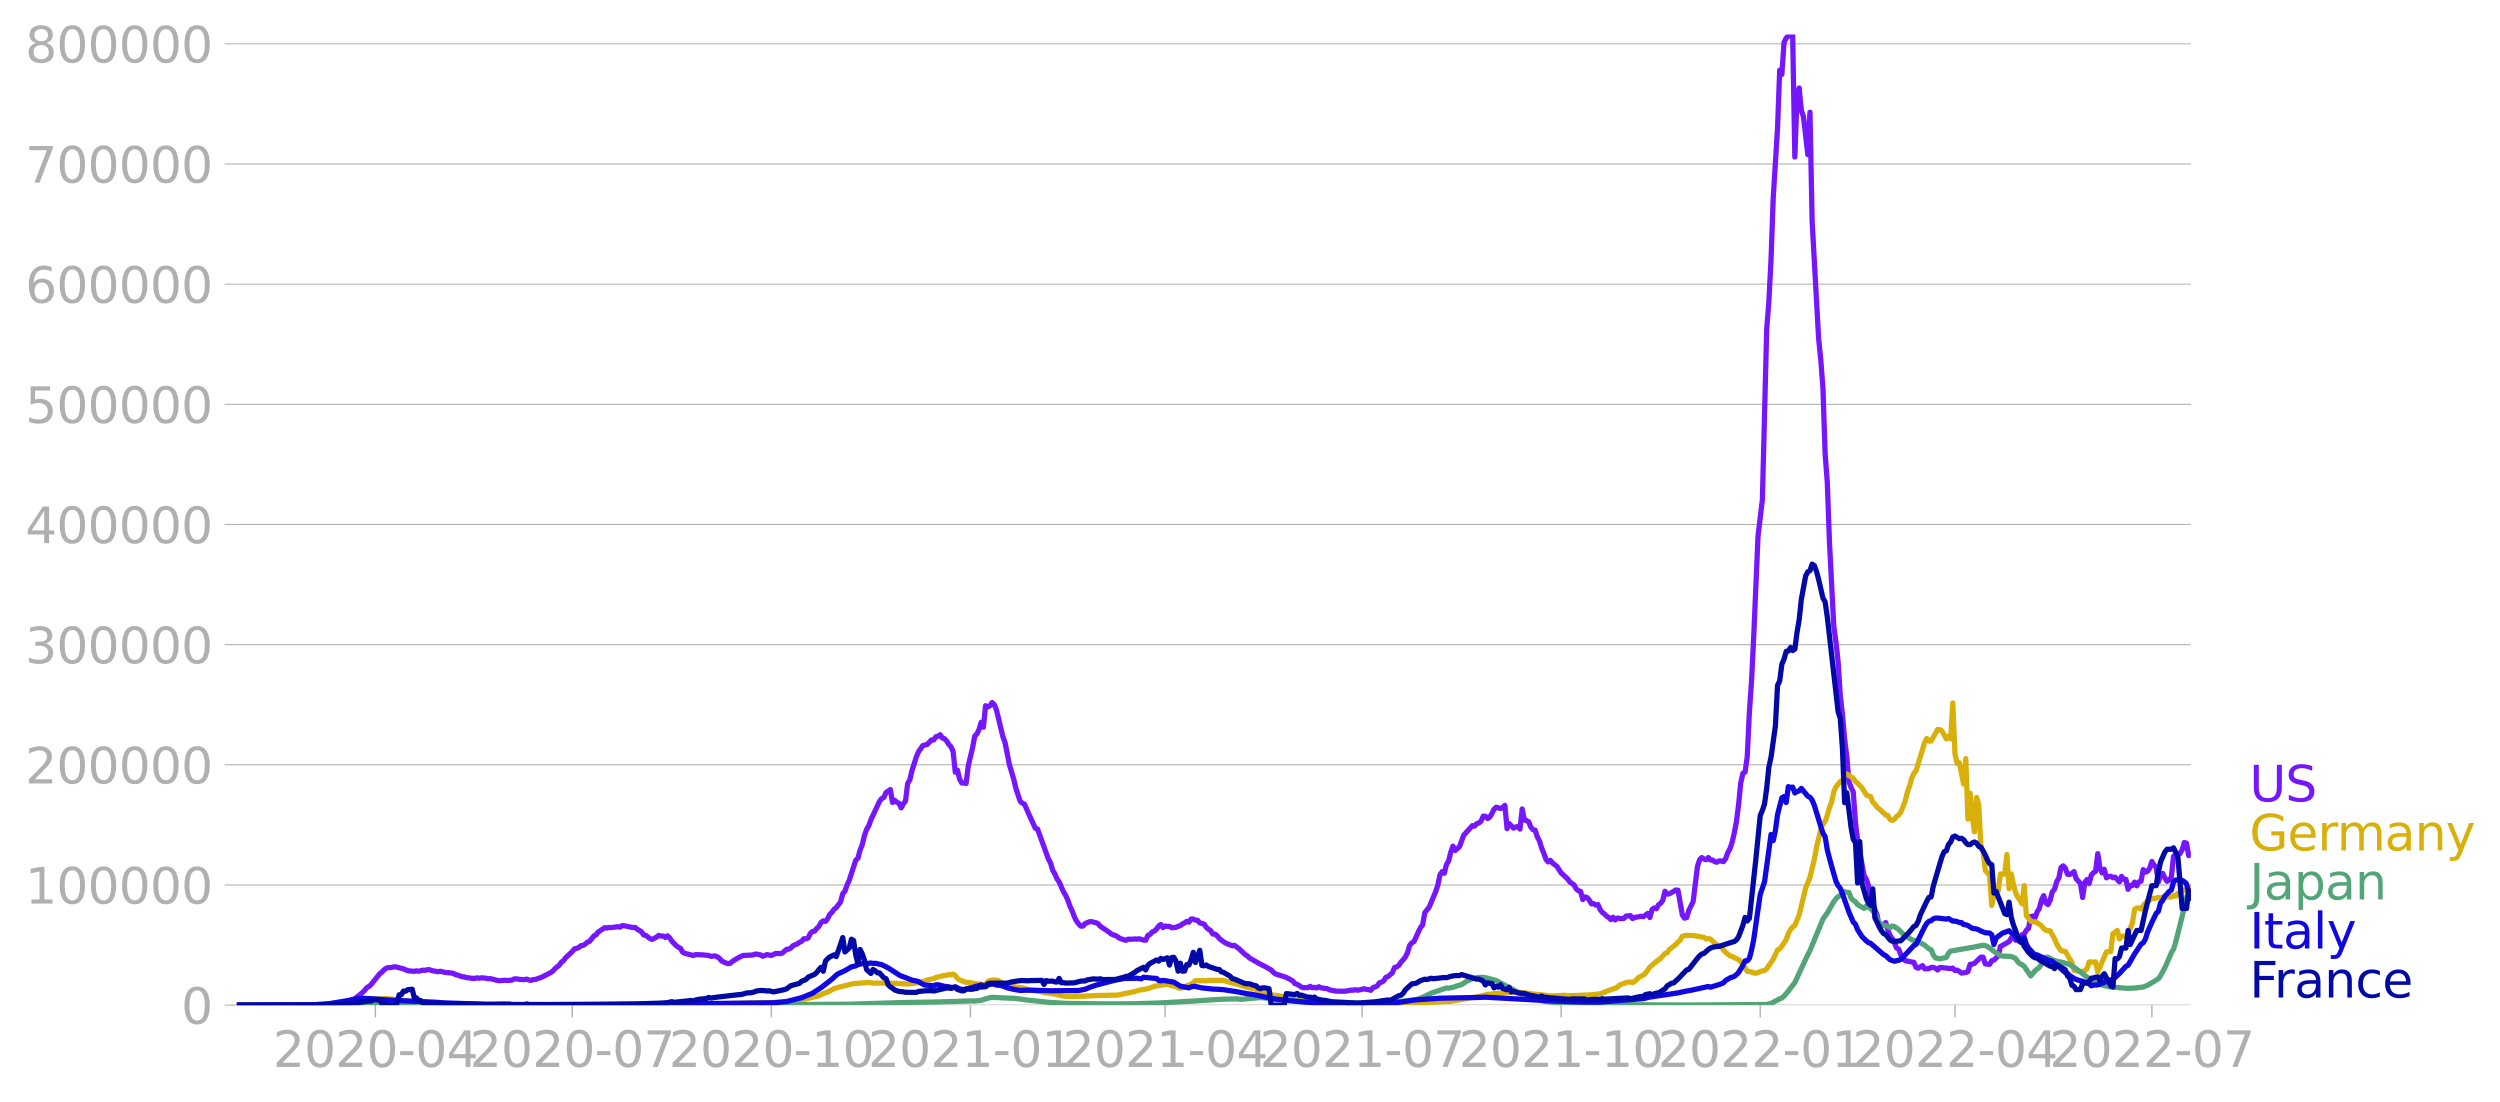 <svg xmlns:xlink="http://www.w3.org/1999/xlink" width="951.91" height="419.723" viewBox="0 0 713.933 314.792" xmlns="http://www.w3.org/2000/svg"><defs><style>*{stroke-linejoin:round;stroke-linecap:butt}</style></defs><g id="figure_1"><path d="M0 314.792h713.933V0H0v314.792z" style="fill:none" id="patch_1"/><g id="axes_1"><path d="M67.645 287.043h558V9.843h-558v277.2z" style="fill:none" id="patch_2"/><g id="matplotlib.axis_1"><g id="xtick_1"><g id="line2d_1"><defs><path id="me52df46b10" d="M0 0v3.5" style="stroke:#b0b0b0;stroke-width:.4"/></defs><use xlink:href="#me52df46b10" x="107.193" y="287.043" style="fill:#b0b0b0;stroke:#b0b0b0;stroke-width:.4"/></g><g style="fill:#b0b0b0" transform="matrix(.14 0 0 -.14 77.945 304.68)" id="text_1"><defs><path id="DejaVuSans-32" d="M1228 531h2203V0H469v531q359 372 979 998 621 627 780 809 303 340 423 576 121 236 121 464 0 372-261 606-261 235-680 235-297 0-627-103-329-103-704-313v638q381 153 712 231 332 78 607 78 725 0 1156-363 431-362 431-968 0-288-108-546-107-257-392-607-78-91-497-524-418-433-1181-1211z" transform="scale(.016)"/><path id="DejaVuSans-30" d="M2034 4250q-487 0-733-480-245-479-245-1442 0-959 245-1439 246-480 733-480 491 0 736 480 246 480 246 1439 0 963-246 1442-245 480-736 480zm0 500q785 0 1199-621 414-620 414-1801 0-1178-414-1799Q2819-91 2034-91q-784 0-1198 620-414 621-414 1799 0 1181 414 1801 414 621 1198 621z" transform="scale(.016)"/><path id="DejaVuSans-2d" d="M313 2009h1684v-512H313v512z" transform="scale(.016)"/><path id="DejaVuSans-34" d="M2419 4116 825 1625h1594v2491zm-166 550h794V1625h666v-525h-666V0h-628v1100H313v609l1940 2957z" transform="scale(.016)"/></defs><use xlink:href="#DejaVuSans-32"/><use xlink:href="#DejaVuSans-30" x="63.623"/><use xlink:href="#DejaVuSans-32" x="127.246"/><use xlink:href="#DejaVuSans-30" x="190.869"/><use xlink:href="#DejaVuSans-2d" x="254.492"/><use xlink:href="#DejaVuSans-30" x="290.576"/><use xlink:href="#DejaVuSans-34" x="354.199"/></g></g><g id="xtick_2"><use xlink:href="#me52df46b10" x="163.426" y="287.043" style="fill:#b0b0b0;stroke:#b0b0b0;stroke-width:.4" id="line2d_2"/><g style="fill:#b0b0b0" transform="matrix(.14 0 0 -.14 134.178 304.68)" id="text_2"><defs><path id="DejaVuSans-37" d="M525 4666h3000v-269L1831 0h-659l1594 4134H525v532z" transform="scale(.016)"/></defs><use xlink:href="#DejaVuSans-32"/><use xlink:href="#DejaVuSans-30" x="63.623"/><use xlink:href="#DejaVuSans-32" x="127.246"/><use xlink:href="#DejaVuSans-30" x="190.869"/><use xlink:href="#DejaVuSans-2d" x="254.492"/><use xlink:href="#DejaVuSans-30" x="290.576"/><use xlink:href="#DejaVuSans-37" x="354.199"/></g></g><g id="xtick_3"><use xlink:href="#me52df46b10" x="220.276" y="287.043" style="fill:#b0b0b0;stroke:#b0b0b0;stroke-width:.4" id="line2d_3"/><g style="fill:#b0b0b0" transform="matrix(.14 0 0 -.14 191.028 304.68)" id="text_3"><defs><path id="DejaVuSans-31" d="M794 531h1031v3560L703 3866v575l1116 225h631V531h1031V0H794v531z" transform="scale(.016)"/></defs><use xlink:href="#DejaVuSans-32"/><use xlink:href="#DejaVuSans-30" x="63.623"/><use xlink:href="#DejaVuSans-32" x="127.246"/><use xlink:href="#DejaVuSans-30" x="190.869"/><use xlink:href="#DejaVuSans-2d" x="254.492"/><use xlink:href="#DejaVuSans-31" x="290.576"/><use xlink:href="#DejaVuSans-30" x="354.199"/></g></g><g id="xtick_4"><use xlink:href="#me52df46b10" x="277.127" y="287.043" style="fill:#b0b0b0;stroke:#b0b0b0;stroke-width:.4" id="line2d_4"/><g style="fill:#b0b0b0" transform="matrix(.14 0 0 -.14 247.879 304.68)" id="text_4"><use xlink:href="#DejaVuSans-32"/><use xlink:href="#DejaVuSans-30" x="63.623"/><use xlink:href="#DejaVuSans-32" x="127.246"/><use xlink:href="#DejaVuSans-31" x="190.869"/><use xlink:href="#DejaVuSans-2d" x="254.492"/><use xlink:href="#DejaVuSans-30" x="290.576"/><use xlink:href="#DejaVuSans-31" x="354.199"/></g></g><g id="xtick_5"><use xlink:href="#me52df46b10" x="332.741" y="287.043" style="fill:#b0b0b0;stroke:#b0b0b0;stroke-width:.4" id="line2d_5"/><g style="fill:#b0b0b0" transform="matrix(.14 0 0 -.14 303.493 304.68)" id="text_5"><use xlink:href="#DejaVuSans-32"/><use xlink:href="#DejaVuSans-30" x="63.623"/><use xlink:href="#DejaVuSans-32" x="127.246"/><use xlink:href="#DejaVuSans-31" x="190.869"/><use xlink:href="#DejaVuSans-2d" x="254.492"/><use xlink:href="#DejaVuSans-30" x="290.576"/><use xlink:href="#DejaVuSans-34" x="354.199"/></g></g><g id="xtick_6"><use xlink:href="#me52df46b10" x="388.974" y="287.043" style="fill:#b0b0b0;stroke:#b0b0b0;stroke-width:.4" id="line2d_6"/><g style="fill:#b0b0b0" transform="matrix(.14 0 0 -.14 359.726 304.68)" id="text_6"><use xlink:href="#DejaVuSans-32"/><use xlink:href="#DejaVuSans-30" x="63.623"/><use xlink:href="#DejaVuSans-32" x="127.246"/><use xlink:href="#DejaVuSans-31" x="190.869"/><use xlink:href="#DejaVuSans-2d" x="254.492"/><use xlink:href="#DejaVuSans-30" x="290.576"/><use xlink:href="#DejaVuSans-37" x="354.199"/></g></g><g id="xtick_7"><use xlink:href="#me52df46b10" x="445.824" y="287.043" style="fill:#b0b0b0;stroke:#b0b0b0;stroke-width:.4" id="line2d_7"/><g style="fill:#b0b0b0" transform="matrix(.14 0 0 -.14 416.576 304.68)" id="text_7"><use xlink:href="#DejaVuSans-32"/><use xlink:href="#DejaVuSans-30" x="63.623"/><use xlink:href="#DejaVuSans-32" x="127.246"/><use xlink:href="#DejaVuSans-31" x="190.869"/><use xlink:href="#DejaVuSans-2d" x="254.492"/><use xlink:href="#DejaVuSans-31" x="290.576"/><use xlink:href="#DejaVuSans-30" x="354.199"/></g></g><g id="xtick_8"><use xlink:href="#me52df46b10" x="502.675" y="287.043" style="fill:#b0b0b0;stroke:#b0b0b0;stroke-width:.4" id="line2d_8"/><g style="fill:#b0b0b0" transform="matrix(.14 0 0 -.14 473.427 304.68)" id="text_8"><use xlink:href="#DejaVuSans-32"/><use xlink:href="#DejaVuSans-30" x="63.623"/><use xlink:href="#DejaVuSans-32" x="127.246"/><use xlink:href="#DejaVuSans-32" x="190.869"/><use xlink:href="#DejaVuSans-2d" x="254.492"/><use xlink:href="#DejaVuSans-30" x="290.576"/><use xlink:href="#DejaVuSans-31" x="354.199"/></g></g><g id="xtick_9"><use xlink:href="#me52df46b10" x="558.29" y="287.043" style="fill:#b0b0b0;stroke:#b0b0b0;stroke-width:.4" id="line2d_9"/><g style="fill:#b0b0b0" transform="matrix(.14 0 0 -.14 529.042 304.68)" id="text_9"><use xlink:href="#DejaVuSans-32"/><use xlink:href="#DejaVuSans-30" x="63.623"/><use xlink:href="#DejaVuSans-32" x="127.246"/><use xlink:href="#DejaVuSans-32" x="190.869"/><use xlink:href="#DejaVuSans-2d" x="254.492"/><use xlink:href="#DejaVuSans-30" x="290.576"/><use xlink:href="#DejaVuSans-34" x="354.199"/></g></g><g id="xtick_10"><use xlink:href="#me52df46b10" x="614.522" y="287.043" style="fill:#b0b0b0;stroke:#b0b0b0;stroke-width:.4" id="line2d_10"/><g style="fill:#b0b0b0" transform="matrix(.14 0 0 -.14 585.274 304.68)" id="text_10"><use xlink:href="#DejaVuSans-32"/><use xlink:href="#DejaVuSans-30" x="63.623"/><use xlink:href="#DejaVuSans-32" x="127.246"/><use xlink:href="#DejaVuSans-32" x="190.869"/><use xlink:href="#DejaVuSans-2d" x="254.492"/><use xlink:href="#DejaVuSans-30" x="290.576"/><use xlink:href="#DejaVuSans-37" x="354.199"/></g></g></g><g id="matplotlib.axis_2"><g id="ytick_1"><path d="M67.645 287.043h558" clip-path="url(#p21e95c80e9)" style="fill:none;stroke:#b0b0b0;stroke-width:.3;stroke-linecap:square" id="line2d_11"/><g id="line2d_12"><defs><path id="me84db7829d" d="M0 0h-3.5" style="stroke:#b0b0b0;stroke-width:.3"/></defs><use xlink:href="#me84db7829d" x="67.645" y="287.043" style="fill:#b0b0b0;stroke:#b0b0b0;stroke-width:.3"/></g><use xlink:href="#DejaVuSans-30" style="fill:#b0b0b0" transform="matrix(.14 0 0 -.14 51.737 292.362)" id="text_11"/></g><g id="ytick_2"><path d="M67.645 252.727h558" clip-path="url(#p21e95c80e9)" style="fill:none;stroke:#b0b0b0;stroke-width:.3;stroke-linecap:square" id="line2d_13"/><use xlink:href="#me84db7829d" x="67.645" y="252.727" style="fill:#b0b0b0;stroke:#b0b0b0;stroke-width:.3" id="line2d_14"/><g style="fill:#b0b0b0" transform="matrix(.14 0 0 -.14 7.2 258.046)" id="text_12"><use xlink:href="#DejaVuSans-31"/><use xlink:href="#DejaVuSans-30" x="63.623"/><use xlink:href="#DejaVuSans-30" x="127.246"/><use xlink:href="#DejaVuSans-30" x="190.869"/><use xlink:href="#DejaVuSans-30" x="254.492"/><use xlink:href="#DejaVuSans-30" x="318.115"/></g></g><g id="ytick_3"><path d="M67.645 218.412h558" clip-path="url(#p21e95c80e9)" style="fill:none;stroke:#b0b0b0;stroke-width:.3;stroke-linecap:square" id="line2d_15"/><use xlink:href="#me84db7829d" x="67.645" y="218.412" style="fill:#b0b0b0;stroke:#b0b0b0;stroke-width:.3" id="line2d_16"/><g style="fill:#b0b0b0" transform="matrix(.14 0 0 -.14 7.2 223.73)" id="text_13"><use xlink:href="#DejaVuSans-32"/><use xlink:href="#DejaVuSans-30" x="63.623"/><use xlink:href="#DejaVuSans-30" x="127.246"/><use xlink:href="#DejaVuSans-30" x="190.869"/><use xlink:href="#DejaVuSans-30" x="254.492"/><use xlink:href="#DejaVuSans-30" x="318.115"/></g></g><g id="ytick_4"><path d="M67.645 184.096h558" clip-path="url(#p21e95c80e9)" style="fill:none;stroke:#b0b0b0;stroke-width:.3;stroke-linecap:square" id="line2d_17"/><use xlink:href="#me84db7829d" x="67.645" y="184.096" style="fill:#b0b0b0;stroke:#b0b0b0;stroke-width:.3" id="line2d_18"/><g style="fill:#b0b0b0" transform="matrix(.14 0 0 -.14 7.2 189.415)" id="text_14"><defs><path id="DejaVuSans-33" d="M2597 2516q453-97 707-404 255-306 255-756 0-690-475-1069Q2609-91 1734-91q-293 0-604 58T488 141v609q262-153 574-231 313-78 654-78 593 0 904 234t311 681q0 413-289 645-289 233-804 233h-544v519h569q465 0 712 186t247 536q0 359-255 551-254 193-729 193-260 0-557-57-297-56-653-174v562q360 100 674 150t592 50q719 0 1137-327 419-326 419-882 0-388-222-655t-631-370z" transform="scale(.016)"/></defs><use xlink:href="#DejaVuSans-33"/><use xlink:href="#DejaVuSans-30" x="63.623"/><use xlink:href="#DejaVuSans-30" x="127.246"/><use xlink:href="#DejaVuSans-30" x="190.869"/><use xlink:href="#DejaVuSans-30" x="254.492"/><use xlink:href="#DejaVuSans-30" x="318.115"/></g></g><g id="ytick_5"><path d="M67.645 149.78h558" clip-path="url(#p21e95c80e9)" style="fill:none;stroke:#b0b0b0;stroke-width:.3;stroke-linecap:square" id="line2d_19"/><use xlink:href="#me84db7829d" x="67.645" y="149.781" style="fill:#b0b0b0;stroke:#b0b0b0;stroke-width:.3" id="line2d_20"/><g style="fill:#b0b0b0" transform="matrix(.14 0 0 -.14 7.2 155.1)" id="text_15"><use xlink:href="#DejaVuSans-34"/><use xlink:href="#DejaVuSans-30" x="63.623"/><use xlink:href="#DejaVuSans-30" x="127.246"/><use xlink:href="#DejaVuSans-30" x="190.869"/><use xlink:href="#DejaVuSans-30" x="254.492"/><use xlink:href="#DejaVuSans-30" x="318.115"/></g></g><g id="ytick_6"><path d="M67.645 115.465h558" clip-path="url(#p21e95c80e9)" style="fill:none;stroke:#b0b0b0;stroke-width:.3;stroke-linecap:square" id="line2d_21"/><use xlink:href="#me84db7829d" x="67.645" y="115.465" style="fill:#b0b0b0;stroke:#b0b0b0;stroke-width:.3" id="line2d_22"/><g style="fill:#b0b0b0" transform="matrix(.14 0 0 -.14 7.2 120.784)" id="text_16"><defs><path id="DejaVuSans-35" d="M691 4666h2478v-532H1269V2991q137 47 274 70 138 23 276 23 781 0 1237-428 457-428 457-1159 0-753-469-1171Q2575-91 1722-91q-294 0-599 50Q819 9 494 109v635q281-153 581-228t634-75q541 0 856 284 316 284 316 772 0 487-316 771-315 285-856 285-253 0-505-56-251-56-513-175v2344z" transform="scale(.016)"/></defs><use xlink:href="#DejaVuSans-35"/><use xlink:href="#DejaVuSans-30" x="63.623"/><use xlink:href="#DejaVuSans-30" x="127.246"/><use xlink:href="#DejaVuSans-30" x="190.869"/><use xlink:href="#DejaVuSans-30" x="254.492"/><use xlink:href="#DejaVuSans-30" x="318.115"/></g></g><g id="ytick_7"><path d="M67.645 81.15h558" clip-path="url(#p21e95c80e9)" style="fill:none;stroke:#b0b0b0;stroke-width:.3;stroke-linecap:square" id="line2d_23"/><use xlink:href="#me84db7829d" x="67.645" y="81.15" style="fill:#b0b0b0;stroke:#b0b0b0;stroke-width:.3" id="line2d_24"/><g style="fill:#b0b0b0" transform="matrix(.14 0 0 -.14 7.2 86.469)" id="text_17"><defs><path id="DejaVuSans-36" d="M2113 2584q-425 0-674-291-248-290-248-796 0-503 248-796 249-292 674-292t673 292q248 293 248 796 0 506-248 796-248 291-673 291zm1253 1979v-575q-238 112-480 171-242 60-480 60-625 0-955-422-329-422-376-1275 184 272 462 417 279 145 613 145 703 0 1111-427 408-426 408-1160 0-719-425-1154Q2819-91 2113-91q-810 0-1238 620-428 621-428 1799 0 1106 525 1764t1409 658q238 0 480-47t505-140z" transform="scale(.016)"/></defs><use xlink:href="#DejaVuSans-36"/><use xlink:href="#DejaVuSans-30" x="63.623"/><use xlink:href="#DejaVuSans-30" x="127.246"/><use xlink:href="#DejaVuSans-30" x="190.869"/><use xlink:href="#DejaVuSans-30" x="254.492"/><use xlink:href="#DejaVuSans-30" x="318.115"/></g></g><g id="ytick_8"><path d="M67.645 46.834h558" clip-path="url(#p21e95c80e9)" style="fill:none;stroke:#b0b0b0;stroke-width:.3;stroke-linecap:square" id="line2d_25"/><use xlink:href="#me84db7829d" x="67.645" y="46.834" style="fill:#b0b0b0;stroke:#b0b0b0;stroke-width:.3" id="line2d_26"/><g style="fill:#b0b0b0" transform="matrix(.14 0 0 -.14 7.2 52.153)" id="text_18"><use xlink:href="#DejaVuSans-37"/><use xlink:href="#DejaVuSans-30" x="63.623"/><use xlink:href="#DejaVuSans-30" x="127.246"/><use xlink:href="#DejaVuSans-30" x="190.869"/><use xlink:href="#DejaVuSans-30" x="254.492"/><use xlink:href="#DejaVuSans-30" x="318.115"/></g></g><g id="ytick_9"><path d="M67.645 12.519h558" clip-path="url(#p21e95c80e9)" style="fill:none;stroke:#b0b0b0;stroke-width:.3;stroke-linecap:square" id="line2d_27"/><use xlink:href="#me84db7829d" x="67.645" y="12.519" style="fill:#b0b0b0;stroke:#b0b0b0;stroke-width:.3" id="line2d_28"/><g style="fill:#b0b0b0" transform="matrix(.14 0 0 -.14 7.2 17.838)" id="text_19"><defs><path id="DejaVuSans-38" d="M2034 2216q-450 0-708-241-257-241-257-662 0-422 257-663 258-241 708-241t709 242q260 243 260 662 0 421-258 662-257 241-711 241zm-631 268q-406 100-633 378-226 279-226 679 0 559 398 884 399 325 1092 325 697 0 1094-325t397-884q0-400-227-679-226-278-629-378 456-106 710-416 255-309 255-755 0-679-414-1042Q2806-91 2034-91q-771 0-1186 362-414 363-414 1042 0 446 256 755 257 310 713 416zm-231 997q0-362 226-565 227-203 636-203 407 0 636 203 230 203 230 565 0 363-230 566-229 203-636 203-409 0-636-203-226-203-226-566z" transform="scale(.016)"/></defs><use xlink:href="#DejaVuSans-38"/><use xlink:href="#DejaVuSans-30" x="63.623"/><use xlink:href="#DejaVuSans-30" x="127.246"/><use xlink:href="#DejaVuSans-30" x="190.869"/><use xlink:href="#DejaVuSans-30" x="254.492"/><use xlink:href="#DejaVuSans-30" x="318.115"/></g></g></g><path d="m67.645 287.043 27.807-.097 2.472-.184 1.236-.311 1.854-.964 2.472-2.023.617-.599.618-.793.618-.353.618-.54 2.472-3.091.618-.475.618-.643.618-.472.618-.179.618.005 1.236-.255 2.471.598 1.236.546 1.854.18.618-.145.618.11 1.236-.309.618.056.618-.176.618-.027.618.267 1.235.222.618.11.618-.143 1.236.313 1.854.185.618.097.618.377.618.114 1.236.476.618.031.618.219 1.853.225h.618l.618-.158.618.141.618-.138 1.236.087.618.189.618-.07 2.472.634 1.854-.142.618.061 1.235-.086.618-.327.618-.066 1.236.191 1.236.035.618-.126.618.278.618.043.618-.19.618-.053 1.854-.67 2.471-1.277.618-.431.618-.696 1.236-.993.618-.882.618-.438.618-.838 1.854-1.738.618-.767.618-.12.618-.255.617-.53.618-.091.618-.363.618-.549.618-.23 1.236-1.562.618-.314.618-.794 1.854-1.24.618.116.618-.19.618.059 1.853-.262.618.143.618-.425.618.006 2.472.53.618-.067.618.519 1.236.752.618.884.618.156 1.236.924.618.195 1.235-.662.618-.487.618.23.618-.043.618.417.618-.467.618.565.618.962 1.236 1.265.618.46.618.32.618 1.104.618.33 2.471.623.618-.264 1.854.072 1.854.165.618.263 1.236-.117.618.246.618.431.618.747 1.235.59.618.181.618-.096.618-.547 1.854-1.132 1.236-.56 2.472-.103 1.236-.313 1.236.258.617.384 1.236-.463 1.236.251 1.236-.59 1.236.05.618-.123 1.236-1.086.618-.08.618-.298.618-.675 1.236-.505.617-.456.618-.277.618-.74.618.026.618-.258.618-1.265.618-.57.618-.11.618-.79.618-.562.618-1.154.618-.432.618.163.618-.76.618-1.263.618-.572.617-.892.618-.44 1.236-1.67.618-2.331.618-.676.618-1.804.618-1.333 1.854-5.722.618-.578.618-2.324.618-1.506.618-2.572.618-1.813.618-.983.617-1.77 2.472-5.297.618-.773.618-.337.618-1.393 1.236-.841.618 3.679.618-.636.618.569.618.305.618 1.304.618-1.154.618-.782.617-5.048.618-1.017.618-2.636 1.236-3.898.618-1.468 1.236-1.793 1.236-.297 1.236-1.306.618.037.618-.922.618-.162.618-.443.618.916.617.216.618.635.618 1 .618.655.618 1.338.618 5.92.618-.568.618 2.512.618 1.155.618-.003.618.154.618-5.007 1.236-5.223.618-3.306.618-.599.617-1.318.618-2.032.618 1.414.618-6.136.618.37.618-.365.618-.905.618.542.618 1.491 1.854 7.686.618 1.68 1.236 6.278 1.236 4.166.617 2.61 1.236 3.722.618.55.618.288 1.236 2.83 1.854 4.046.618.21 3.09 8.506.618 1.149.617 2.084.618 1.061.618 1.426.618.895 1.236 2.776.618 1.036.618 1.34.618 1.773.618 1.296.618 1.676.618 1.246.618.833.618.639.618-.002.618-.717 1.235-.534.618-.012 1.236.293.618.248.618.757 2.472 1.672.618.498.618.311.618.143 1.236.805 1.235.465.618.115.618-.34.618.07 1.236-.103.618.047.618-.1 1.236.368.618.06.618-1.397.618-.257.618-.722.618-.255.618-.536.618-.904.617-.433.618.893.618-.452.618.115.618-.04.618.41 1.236-.114.618-.307.618-.157.618-.526.618-.277.618-.467.618.24.618-.883.618.008.618.299.617.062.618.738 1.236.356.618.902.618.552.618.356.618 1.009.618.025.618.444.618.797 1.236.947.618.387 1.853.745.618-.114 1.236.908 1.854 1.738.618.377.618.6 3.09 1.758 1.236.603 1.853 1.06.618.657.618.468 3.09.98 1.854 1.025.618.765.618.183 1.236.8.618.215.617-.112.618.065.618-.382.618.383.618-.09.618.176.618-.357.618.316 1.236.149.618.113.618.326 1.854.348 2.471.035 1.854-.316.618.017.618-.149.618.163 1.854-.416.618.194.618.016.618.23.618-.726 1.235-.518.618-.874.618-.23.618-.367.618-1.006.618-.208 1.236-1.08.618-1.497.618-.195.618-.42.618-.953.618-.647.618-.814.618-1.204.618-2.093.618-.718.617-.374 1.236-2.736.618-1.267.618-.785.618-3.463 1.236-1.556 1.854-4.442.618-1.82.618-2.964.618-.937.618.475.618-2.521.618-.983.617-2.55.618-1.685.618 1.23 1.236-1.078 1.236-3.302 2.472-2.73.618.127.618-.68.618-.19.618-.557.618-1.4.617.02.618.652.618-.383.618-1.028.618-1.25.618-.566 1.236.386.618-.345.618-.563.618 6.641.618-1.431 1.236 1.29.618-.323.618-.157.618.742.617-5.737.618 3.126.618.18.618.374.618 1.527.618.694.618.171.618 1.91.618 1.16.618 2.055.618 1.451.618 1.77.618.71.618-.464.618.778 1.236.929 1.235 1.898 1.854 1.709.618.858 1.236.887.618 1.147.618.46.618.25.618 2.297.618-.754.618.182.618.715.618 1.075.618-.047.617.393.618-.142.618 1.407.618.825.618.435.618.663.618.361.618.612.618-.667.618.748.618-.536 1.236.187.618-.092.618-.644 1.235-.137.618.832.618-.31 1.854-.335.618.123 1.236-.936.618 1.167.618-2.287.618-.446.618.24.618-1.14.618-.438.618-.871.618-2.558.617.815.618-.069 1.854-1.106.618.062 1.236 7.057.618.923.618-.163.618-2.043 1.236-2.515 1.236-10.036.618-1.95.618-.59.617.421.618.189.618-.627.618.702.618.019.618.478.618.141.618-.382.618.022.618.199.618-.844.618-1.688.618-1.136.618-1.808.618-2.675.618-3.264.617-4.8.618-6.276.618-2.739.618-.338.618-4.373.618-12.771.618-8.952.618-12.666 1.236-28.73 1.236-10.278 1.236-48.758.618-7.87.618-11.976.618-17.458 1.235-20 .618-16.614.618 1.218.618-9.117.618-1.29 1.236-1.025.618.257.618 34.745.618-16.77.618-2.918.618 6.312.618 1.91 1.236 10.793.618-12.109.617 31.198 1.854 33.461.618 6.073.618 8.21.618 18.563.618 8.195.618 17.01 1.236 24.053.618 4.52.618 5.612.618 9.615.618 5.454.618 6.934.618 5.084.617 7.168.618 1.694.618 1.233.618 8.665.618 5.064 1.854 10.192.618 1.004.618 1.731.618 4.288.618 1.07 1.236 3.162.618 3.474.618-.785.617.235.618-.775.618 2.1.618 1.551.618.907.618 1.134.618 1.593.618.286.618 1.704 1.236 1.605 2.472.476.618 1.408.618.265 1.235-.734.618.899 1.236-.052.618-.337.618-.01.618.252.618.5.618-.74 3.09.326.618-.13.618.696.617-.116.618.345.618.493 1.236-.16.618-.245.618-2.099.618-.045.618-.234 1.854-1.765.618-.004.618 1.941 1.236.118.618-1.035.617-.173 1.236-1.205.618-2.678 2.472-1.389.618-1.034.618-.768.618 1.412 1.236-.366.618-1.202.618-.21.618-1.08.617-.553.618-3.315.618-.189.618.536.618-1.736.618-1.015.618-2.364.618-1.249.618 2.028.618.527.618-1.291.618-2.388.618-.703.618-2.136.618-1.039.618-3.025.618-.482.617.615.618 1.776.618.076.618-.311.618-.507.618 2.01 1.236 1.37.618 4.01.618-4.283.618-.853.618 1.166.618-2.43.618-.673.618-.445.618-5.002.618 4.103.617 1.386.618-1.04.618 2.453.618-.369.618-.082.618.408.618-.16 1.236 1.344.618-1.551.618.859.618-.018.618 2.835.618-1.066.618-.03.618-.94.617 1.057.618-1.135.618-.203.618-3.296.618.72.618-.233.618-.893.618-1.916.618 1.024.618.694.618 4.124.618-2.019.618-.44.618 1.31.618.976.618-.396.618-.763.617-5.97.618-.43 1.236-.375.618-1.059.618-2.097.618.181.618 3.55.618-.31h0" clip-path="url(#p21e95c80e9)" style="fill:none;stroke:#7516fd;stroke-width:1.5;stroke-linecap:square" id="line2d_29"/><path d="m67.645 287.043 27.19-.1 3.707-.225 3.708-.67 3.09-.669 4.943-.204 2.472.21 4.943.688 4.326.235 8.65.4 26.572.16 3.708-.027 4.943.063 14.213-.052 19.156-.273 3.708.06 4.943-.049 16.067-.374 4.943-.697 4.944-1.16 1.236-.61 1.236-.437 1.853-.995 1.854-.527 1.236-.304 2.472-.6 3.708-.268.618-.046 1.235.17 1.236.008 4.326.034 4.325.22 1.236-.112 1.236-.212.618-.022 1.854-.569.618-.25 1.854-.336.618-.339 2.471-.616.618-.014.618-.25.618.146.618-.258.618.404.618.826.618.442 1.854.715.618-.018 2.472.439 1.235.108.618.302.618-.437.618-.588.618-.326 1.236-.174 1.236.14.618.465.618.295 2.472.661 1.235.455 1.236.19.618.02 1.236.38 3.09.635.618.015 1.236.335 2.471.323 3.708.786 4.944-.068 1.853-.105 2.472-.101 5.562-.119 4.943-1.018 1.236-.392 1.236-.199 1.236-.215 1.854-.67 1.236-.275 1.853-.243.618-.015.618.115.618.244 1.236.198.618.362.618.19.618-.175 1.854-.803.618-.192 1.236-1.031 2.471.02.618.058.618-.156 4.326-.008 1.854.61 1.853.426 3.09.966 1.854.332.618.222 1.854.936 1.236.168 1.853.567 1.236.127 1.236.246 1.236.706 3.09.33.618-.112.618.082 1.235.36 3.708.329 2.472.12 2.472.285 4.943.144 8.033-.017 5.562-.18 14.212-.649 8.034-1.4 2.471-.61 5.562-.505 1.854-.133 2.471.159 1.236.074 1.854.332 1.236.087 3.708.414 1.854-.006 1.853-.155 1.236.076 1.854.006 4.944-.22 1.853-.201.618-.088 3.708-1.404.618-.181.618-.304.618-.586 1.854-.718.618-.152.617-.016.618.138.618-.29 1.236-1.221 1.236-.614.618-.54 1.236-1.741 1.854-1.596 1.236-.898 1.236-1.388.617-.213.618-.923 1.854-1.449.618-.689.618-.519.618-1.15 1.236-.238 1.236.042.618-.015 2.472.479.617.075.618.475.618-.118.618.127 1.236 1.17.618.462 1.236.555.618.897.618.683 1.236 1.04.618.162 1.853.916.618.576.618.762 1.236 1.953 1.236.222.618.275.618.106 1.236-.49 1.236-.344.618-.465 1.854-2.722 1.235-2.625.618-.33.618-.741 1.236-1.892.618-1.76.618-1.085.618-.782.618-.436 1.236-2.97 1.854-7.721 1.236-3.049 1.235-5.11.618-3.411 1.236-5.083.618-1.644.618-.732.618-1.748.618-2.181.618-1.617.618-2.877.618-1.405 1.236-1.527.618-.341.618-1.262.618-.576 1.853 1.211.618.922.618.507 1.236 1.3 1.236 2 .618.35.618.127.618 1.634.618.535.618.946.618.456 1.235 1.147.618.565.618.186.618 1.11.618.277.618-.336.618-.803.618-.44.618-.788 1.236-3.144.618-2.553.618-1.728.618-2.2.618-1.457.618-.684 2.471-8.138.618-1.135.618.726.618.003 1.854-3.323.618.066.618.403 1.236 2.225.618-.75.618.749.618-10.25.618 14.537.617 2.724.618-.194 1.236 6.101.618-7.267.618 17.267.618-7.39.618 6.912.618 4.137.618-9.826.618 2.047.618 12.321.618.902.618 5.545.618.769.618.505.618 8.724.617-2.938.618-1.027.618-.238.618-4.78 1.236.049.618-5.604.618 9.735.618-4.189.618 2.947.618 2.342.618 1.346.618.787.618 1.141.618-5.227.618 8.608 1.235 1.549.618.158.618.033.618.292 1.236.825.618.788.618.51 1.236.165 1.236 2.269.618 1.482 1.236 1.94 1.235.166 1.854 3.125.618 2.307 1.236.172 1.236.149.618-.285.618-.431.618-2.003.618-.054.618.133.618-.128.618 2.948 2.471-5.798 1.236-.098.618-5.103.618-.377.618-.564.618 2.44.618-.732 1.236-.077.618-.846 1.236-2.8.618-3.925.617-.444h.618l.618.3.618-.942 1.236-1.374.618-.24.618-.458 1.236-.077.618-.253.618.158 1.236-.361.618.135 1.236-.056.617-.355.618.153.618-.82.618.393.618-1.33h.618l.618.172.618-.292.618-.657h0" clip-path="url(#p21e95c80e9)" style="fill:none;stroke:#d8b009;stroke-width:1.5;stroke-linecap:square" id="line2d_30"/><path d="m67.645 287.042 42.638-.103 12.359-.018 16.066.11 26.572-.047 14.212-.207 9.27-.175 7.415.118 22.245.174 8.652-.03 15.448-.099 16.067-.49 8.033-.12 8.033-.229 2.472-.085 1.236.03 1.853-.219 1.236-.383 1.236-.378 1.236-.06 2.472.133 3.707.15 3.09.457 6.18.656 4.943.307 12.977.153 6.797-.058 6.798-.202 10.505-.586 6.797-.452 4.943-.155 1.236.16 5.562-.521 15.448 1.41 5.562.243 3.707.017 10.505-.181 3.09-.222 4.326-.453 1.235-.08 1.236-.31 1.236-.49 2.472-1.197 4.326-1.472.618.067 1.235-.267 1.854-.614.618-.139 1.236-.855 1.854-.841.618-.219 1.854-.186 1.235.097 2.472.638.618.215 7.415 3.948 4.944 1.605 1.854.425 1.854.214 1.236.064 1.853.201 3.09.193 5.562.168 26.57.16 22.865-.165 1.236-.292 1.235-.662 1.236-.647.618-.249.618-.517 1.236-1.48 1.854-2.416 1.854-3.996 1.854-3.97.618-1.168 3.707-9.01 1.236-1.731 1.854-3.204.618-.857.618-.58.618-.346.618-.956.618-.148.618.232.617-.006.618 1.661.618.61.618.387.618.83 1.854 1.081.618-.641 1.236.687.618.722.618.518.618 1.665.618 1.081 1.235.846.618.044.618.2.618.379.618-.447.618.099 1.236.893 1.236 1.248 2.472 1.677 1.854.536 1.235.659.618.328 1.236 1.075.618.235.618 1.498.618.828 1.236.278 1.854-.414.618-1.187.618-.622 6.797-1.162 2.472-.51.618.105.618.25 2.471 1.838 1.236.733.618.178 2.472.104 1.236.572.618.927.618.57.618.27.618.49 1.853 2.736 1.236-1.46 1.236-1.013 1.854-2.863.618-.005 1.236.696 1.236.44 1.854.382 1.853.556 1.236.766 5.562 4.237.618.275 1.236.38 1.853.55 1.236.227 4.944.383 1.854-.095 2.471-.287 1.236-.493 1.854-1.086 1.236-.799.618-.823 1.236-2.309 1.236-2.79.618-1.51.617-.996.618-1.952 1.854-7.442 1.236-5.252.618-1.914.618.455h0" clip-path="url(#p21e95c80e9)" style="fill:none;stroke:#53a577;stroke-width:1.5;stroke-linecap:square" id="line2d_31"/><path d="m67.645 287.043 21.628-.107 3.708-.243 1.235-.11 4.944-.811 1.854-.415 2.472-.253 2.471.085 5.562.44 12.359.554 3.09.22 12.976.423 19.774.141 3.09-.01 3.707.018 26.572-.099 4.325-.154 3.708-.116 19.774-.233 3.708-.36 4.325-1.088 2.472-1.02.618-.244 2.472-1.617 3.09-2.397 1.235-1.18.618-.422 1.854-.837 1.854-1.1 1.236-.28.618-.336 1.854-.441.618.125 1.235-.169.618.143.618-.065 1.236.268.618.122 1.854.932 3.09 1.993.618.32 1.236.443 1.853.75 1.236.218.618.22 1.236.696.618.263 2.472.184.618-.236.618-.06 1.853.478 1.236.132.618.179.618.01.618-.179 1.236.592 1.236.215.618-.112 1.236-.423.618-.07.618-.26 1.235-.312.618-.202 1.236.477.618-.4.618-.214.618-.085.618.056.618.223 1.236.125.618.18 1.236.48 1.854.448 1.853.314 1.854-.071 2.472.037 4.326.123 8.033-.062 1.854-.372 1.235-.513 1.854-.637 5.562-1.453 1.236-.208 1.235-.253 3.708-.076 1.236.166.618-.453 3.09.311.618.022.618.569.617.131.618-.13 2.472.385.618.108 1.854 1.15 2.472.485.618-.279.618-.12.618.011 1.853.404 3.09.328 1.236.053 1.854.125 3.707.573 3.09.581 1.236.15 6.797 1.401 3.708.42 4.943.449 12.977.583 6.798-.03 4.943-.265 3.708-.504 2.471-.415 7.416-.505 8.033-.162 2.472-.043 2.471-.086 12.36.686 4.325.267 5.561.24 4.326.142 3.09.073 3.09-.02 12.358-.977 1.854-.437 8.033-1.207 2.472-.528 1.854-.339 4.325-.961.618.21 2.472-.75 1.236-.498.618-.666 1.236-.743 1.236-.42.618-.497.617-.644 1.236-1.983.618-1.31.618-.029.618-.715.618-2.33.618-3.024 1.236-8.631.618-4.24 1.236-3.602 1.854-13.532.618 1.763.617-2.76.618-4.632 1.236-4.856.618-.349.618 1.709.618-4.538.618.225.618-.09.618 1.669.618-.373.618-.234.618-.7 1.854 2.247.618.28.617.827.618 1.472 1.854 6.078.618 1.881.618.982.618 3.823 1.236 4.642 1.236 4.298.618 1.234.618.786.618 1.514 1.853 5.286 1.236 2.822.618.629.618 1.54 1.236 1.957 1.236 1.242.618.497.618.21 3.707 3.208.618.304 1.236 1.187 1.236.423 1.236-.295.618-.215 3.708-3.979.618-.344 2.471-4.992.618-1.032.618-.565.618-.184.618-.514.618-.207.618-.013 1.854.21.618.092.618-.166 1.236.746.618-.031.617.157.618.275.618.011.618.558.618.075.618.208 1.236.803 1.236.182.618.238.618.358 1.236.483 1.236.077.618.495.617 2.782.618-1.856 1.854-1.389 1.854-.684.618.59.618.291 1.236 1.538.618.748.618.304.618-1.59.618 2 .617 1.045 1.236 1.386.618.508.618.08 3.09 1.48 1.236.35 3.707 3.214.618.184.618.696.618.332.618.483 1.854.676.618.106 1.236.557.618.154.618.595.618-.206 1.236-.056 1.853-.676.618-.604.618.018 1.236-.287 1.854-1.702 1.854-2.04.618-.305 1.854-3.228 1.853-2.805.618-.398.618-1.024.618-1.99 1.236-2.808 1.236-2.582.618-.582.618-2.394.618-.714.618-1.184 1.236-1.37.618-.423.617-2.298.618-.541 1.236-.09.618.193.618.369.618.616.618 2.535.618 1.125h0" clip-path="url(#p21e95c80e9)" style="fill:none;stroke:#1007e1;stroke-width:1.5;stroke-linecap:square" id="line2d_32"/><path d="m67.645 287.043 27.19-.092 4.325-.334 1.236-.063 1.854-.23 1.853-.276.618-.144 1.236-.063.618-.264.618-.093.618.09.618-.07.618 1.064 1.236.169.618.306h1.854l.618-.523.618-2.446.617-.024.618-1.026.618.031.618-.43 1.236-.132.618 2.434.618.034.618.725.618.069.618.7.618-.045 1.236.127 1.236-.084.617.16.618-.144 1.236.156.618.013 1.236.252.618-.274 9.887.28 4.944-.15 1.853.008.618.166 1.236-.049 1.236.055 1.236-.053.618-.188.618.196 6.797-.016 23.482-.17 6.797-.216 2.472-.144 1.236-.301.618.202 1.854-.197 1.854-.197 1.235-.138.618.171.618-.315 1.236-.228 1.854-.162.618-.333.618.201 1.236-.214 6.797-.79.618-.024 1.854-.496.618.038 1.236-.256.618-.278 1.236-.173 1.235.056.618.102.618-.055 1.236.32 3.09-.656.618-.214 1.236-.92 2.471-.656.618-.606 1.236-.494.618-.678 1.854-.798.618-.542.618-.844.618-.643.618 1.138.618-2.878.618-.69.618-.498 1.235-.61.618.498 1.236-3.561.618-1.87.618 4.102 1.236-1.111.618-2.527.618.373.618 4.15.618 2.451.618-4.046.618 1.239.618 1.805.618 2.681 1.235 1.115.618-1.127.618.37.618.578.618.042 1.236 1.39.618.245.618 1.749.618.592.618.382.618.514 1.236.42 1.236.11.618.123 3.09.039.617-.275 1.854-.172 1.854-.07.618.114 3.707-.86.618-.006.618.134 1.236-.378.618.703 1.236.335.618.018.618-.565 1.236.128.618-.018.618-.177.618-.048.617-.458.618.065 1.236-.111.618-.82.618-.169 4.326-.017h.618l1.236-.347 1.853-.297 1.236-.113 1.236.083 1.236-.05 1.854-.046 1.236-.032.618 1.167.618-1.097.618.17 1.235-.017.618.212.618.048.618-1.032.618 1.22.618-.03.618.148 2.472-.084 1.854-.486 1.236-.042.617-.318 1.236-.195.618-.085 1.236.098.618-.13.618.23 3.708-.022 2.471-.667.618-.226.618-.045 1.854-1.112.618-.493 1.854-.937.618.751.618-1.317.618-.519 1.854-1.005.618.328.617-.786.618.311 1.236-.48.618 2.08.618-2.132.618-.083.618 1.111.618 2.85.618-2.273.618 2.28.618-.06.618-1.827.618.11.618-1.523.618-2.088.618 2.892 1.235-3.469.618 4.34.618.09.618-.242.618.42 2.472.827.618.037.618.674.618.166 1.854 1.072.617.714.618.108 2.472 1.053.618.24 1.236.062 1.236.445.618.11.618.594.618.25.618-.24.618-.003 1.235.245.618 4.699h3.708l.618-3.292 2.472.273.618-.328.618.554.618-.08 1.853.621.618-.04.618.189.618-.207.618.543 1.854.39.618.024 1.854.378 6.797.346 1.236-.011 4.326-.313 3.707-.535.618.13 2.472-1.349.618-.143.618-.552.618-.986 1.854-1.68 1.235-.192 1.236-.748 1.236-.404.618.092 1.236-.375.618.14 3.09-.344.618.067 1.235-.4 1.236-.231 1.236.03.618-.303 4.326 1.313.618-.038 1.236.59.617 1.102.618-.634.618.18.618.011.618 1.27.618-.463.618.272.618-.724.618 1.093 1.236.385.618-.712.618 1.333.618-.194 1.236.431 1.235.155.618.004 1.236.455 3.09.614.618-.33.618.347 7.415.652.618-.17 3.708.036.618.398.618-.218 1.236-.076 1.853.015.618-.22.618.165 2.472-.15 4.326-.219.617.229 2.472-.558 1.236-.126.618-.513 1.236-.239.618.255 1.236-.44.618-.052 1.854-1.151.617-.852 1.236-.75.618-.099 1.236-1.122 2.472-2.575.618-.158 2.472-3.18.618-.705.618-.518.617-.152 1.236-1.113.618-.414.618-.26 1.236-.203.618-.023 3.708-1.224.618-.148.618-.465.617-.911 1.236-3.27.618-2.26.618 1.02.618-.753 1.236-11.315.618-5.633 1.236-12.383.618-1.507.618-1.814.618-4.518.618-6.084.618-2.762L507 207.38l.618-11.65.618-1.298.618-4.747.618-1.45.618-2.23.618-.072.618-1.027.618.881.618-.428.618-4.728.618-3.661.618-5.83 1.236-6.688.618-1.153.618-.334.617-1.867.618.434.618 1.653.618 2.31 1.236 5.35.618 1.03.618 4.344 3.09 27.043.618 1.942.618 8.63.618 15.393.618-2.84 1.235 9.987.618 3.376.618.796.618 11.605.618-11.808.618 11.8 1.236 4.437.618 1.35.618.595.618-4.684.618 8.303 1.854 3.672.617.804.618.232 1.236 1.583.618.354 1.236.015 1.236-.16 2.472-2.553 1.236-1.498.618-.309.618-1.16.617-1.895 1.854-3.902.618-1.091.618-.093.618-3.128 1.854-6.337.618-2.03.618-1.416.618-.259.618-1.788.618-.734.618-1.43.618-.266 1.235.75.618-.113.618.388.618.888.618.523.618.002.618-.474.618-.264.618.323.618.93.618.22 1.236 2.21.618 1.48.618 1.03.618.28.617 8.103.618-.455 2.472 6.33.618.282.618-3.53.618 4.313.618 2.157 1.236 3.266.618 1.09.618.26.618 1.489 1.235 1.734 1.236 1.19.618.363.618.069.618.522 3.09 1.818.618.07.618.624.618-1.171 2.471 1.5.618 1.744.618.56.618 2.077.618.324.618.957 1.236-.027.618-1.682 1.854-.557.618-.996.618-.078.618-.2.618-.077.618 1.153.617-1.358.618-.724 1.854 3.473.618.303.618-8.085.618.092.618-.634.618-2.477 1.236-.005.618-4.997.618 3.975 1.853-3.994h1.236l1.236-5.648 1.854-7.158h1.236l.618-3.848.618-2.922 1.236-2.837.618-.79h1.236l.617-.397 1.236 2.497 1.236 14.82h1.236l.618-5.215.618 2.344h0" clip-path="url(#p21e95c80e9)" style="fill:none;stroke:#0309a6;stroke-width:1.5;stroke-linecap:square" id="line2d_33"/><g style="fill:#7516fd" transform="matrix(.14 0 0 -.14 642.385 228.865)" id="text_20"><defs><path id="DejaVuSans-55" d="M556 4666h635V1831q0-750 271-1080 272-329 882-329 606 0 878 329 272 330 272 1080v2835h634V1753q0-912-452-1378Q3225-91 2344-91q-885 0-1337 466-451 466-451 1378v2913z" transform="scale(.016)"/><path id="DejaVuSans-53" d="M3425 4513v-616q-359 172-678 256-319 85-616 85-515 0-795-200t-280-569q0-310 186-468 186-157 705-254l381-78q706-135 1042-474t336-907q0-679-455-1029Q2797-91 1919-91q-331 0-705 75-373 75-773 222v650q384-215 753-325 369-109 725-109 540 0 834 212 294 213 294 607 0 343-211 537t-692 291l-385 75q-706 140-1022 440-315 300-315 835 0 619 436 975t1201 356q329 0 669-60 341-59 697-177z" transform="scale(.016)"/></defs><use xlink:href="#DejaVuSans-55"/><use xlink:href="#DejaVuSans-53" x="73.193"/></g><g style="fill:#d8b009" transform="matrix(.14 0 0 -.14 642.385 242.865)" id="text_21"><defs><path id="DejaVuSans-47" d="M3809 666v1253H2778v519h1656V434q-365-259-806-392-440-133-940-133-1094 0-1712 639-617 640-617 1780 0 1144 617 1783 618 639 1712 639 456 0 867-113 411-112 758-331v-672q-350 297-744 447t-828 150q-857 0-1287-478-429-478-429-1425 0-944 429-1422 430-478 1287-478 334 0 596 58 263 58 472 180z" transform="scale(.016)"/><path id="DejaVuSans-65" d="M3597 1894v-281H953q38-594 358-905t892-311q331 0 642 81t618 244V178Q3153 47 2828-22t-659-69q-838 0-1327 487-489 488-489 1320 0 859 464 1363 464 505 1252 505 706 0 1117-455 411-454 411-1235zm-575 169q-6 471-264 752-258 282-683 282-481 0-770-272t-333-766l2050 4z" transform="scale(.016)"/><path id="DejaVuSans-72" d="M2631 2963q-97 56-211 82-114 27-251 27-488 0-749-317t-261-911V0H581v3500h578v-544q182 319 472 473 291 155 707 155 59 0 131-8 72-7 159-23l3-590z" transform="scale(.016)"/><path id="DejaVuSans-6d" d="M3328 2828q216 388 516 572t706 184q547 0 844-383 297-382 297-1088V0h-578v2094q0 503-179 746-178 244-543 244-447 0-707-297-259-296-259-809V0h-578v2094q0 506-178 748t-550 242q-441 0-701-298-259-298-259-808V0H581v3500h578v-544q197 322 472 475t653 153q382 0 649-194 267-193 395-562z" transform="scale(.016)"/><path id="DejaVuSans-61" d="M2194 1759q-697 0-966-159t-269-544q0-306 202-486 202-179 548-179 479 0 768 339t289 901v128h-572zm1147 238V0h-575v531q-197-318-491-470T1556-91q-537 0-855 302-317 302-317 808 0 590 395 890 396 300 1180 300h807v57q0 397-261 614t-733 217q-300 0-585-72-284-72-546-216v532q315 122 612 182 297 61 578 61 760 0 1135-394 375-393 375-1193z" transform="scale(.016)"/><path id="DejaVuSans-6e" d="M3513 2113V0h-575v2094q0 497-194 743-194 247-581 247-466 0-735-297-269-296-269-809V0H581v3500h578v-544q207 316 486 472 280 156 646 156 603 0 912-373 310-373 310-1098z" transform="scale(.016)"/><path id="DejaVuSans-79" d="M2059-325q-243-625-475-815-231-191-618-191H506v481h338q237 0 368 113 132 112 291 531l103 262L191 3500h609L1894 763l1094 2737h609L2059-325z" transform="scale(.016)"/></defs><use xlink:href="#DejaVuSans-47"/><use xlink:href="#DejaVuSans-65" x="77.49"/><use xlink:href="#DejaVuSans-72" x="139.014"/><use xlink:href="#DejaVuSans-6d" x="178.377"/><use xlink:href="#DejaVuSans-61" x="275.789"/><use xlink:href="#DejaVuSans-6e" x="337.068"/><use xlink:href="#DejaVuSans-79" x="400.447"/></g><g style="fill:#53a577" transform="matrix(.14 0 0 -.14 642.385 256.865)" id="text_22"><defs><path id="DejaVuSans-4a" d="M628 4666h631V325q0-844-320-1225T-91-1281h-240v531h197q418 0 590 235 172 234 172 840v4341z" transform="scale(.016)"/><path id="DejaVuSans-70" d="M1159 525v-1856H581v4831h578v-531q182 312 458 463 277 152 661 152 638 0 1036-506 399-506 399-1331T3314 415Q2916-91 2278-91q-384 0-661 152-276 152-458 464zm1957 1222q0 634-261 995t-717 361q-457 0-718-361t-261-995q0-634 261-995t718-361q456 0 717 361t261 995z" transform="scale(.016)"/></defs><use xlink:href="#DejaVuSans-4a"/><use xlink:href="#DejaVuSans-61" x="29.492"/><use xlink:href="#DejaVuSans-70" x="90.771"/><use xlink:href="#DejaVuSans-61" x="154.248"/><use xlink:href="#DejaVuSans-6e" x="215.527"/></g><g style="fill:#1007e1" transform="matrix(.14 0 0 -.14 642.385 270.865)" id="text_23"><defs><path id="DejaVuSans-49" d="M628 4666h631V0H628v4666z" transform="scale(.016)"/><path id="DejaVuSans-74" d="M1172 4494v-994h1184v-447H1172V1153q0-428 117-550t477-122h590V0h-590q-666 0-919 248-253 249-253 905v1900H172v447h422v994h578z" transform="scale(.016)"/><path id="DejaVuSans-6c" d="M603 4863h575V0H603v4863z" transform="scale(.016)"/></defs><use xlink:href="#DejaVuSans-49"/><use xlink:href="#DejaVuSans-74" x="29.492"/><use xlink:href="#DejaVuSans-61" x="68.701"/><use xlink:href="#DejaVuSans-6c" x="129.98"/><use xlink:href="#DejaVuSans-79" x="157.764"/></g><g style="fill:#0309a6" transform="matrix(.14 0 0 -.14 642.385 284.865)" id="text_24"><defs><path id="DejaVuSans-46" d="M628 4666h2681v-532H1259V2759h1850v-531H1259V0H628v4666z" transform="scale(.016)"/><path id="DejaVuSans-63" d="M3122 3366v-538q-244 135-489 202t-495 67q-560 0-870-355-309-354-309-995t309-996q310-354 870-354 250 0 495 67t489 202V134Q2881 22 2623-34q-257-57-548-57-791 0-1257 497-465 497-465 1341 0 856 470 1346 471 491 1290 491 265 0 518-55 253-54 491-163z" transform="scale(.016)"/></defs><use xlink:href="#DejaVuSans-46"/><use xlink:href="#DejaVuSans-72" x="50.27"/><use xlink:href="#DejaVuSans-61" x="91.383"/><use xlink:href="#DejaVuSans-6e" x="152.662"/><use xlink:href="#DejaVuSans-63" x="216.041"/><use xlink:href="#DejaVuSans-65" x="271.021"/></g></g></g><defs><clipPath id="p21e95c80e9"><path d="M67.645 9.843h558v277.2h-558z"/></clipPath></defs></svg>